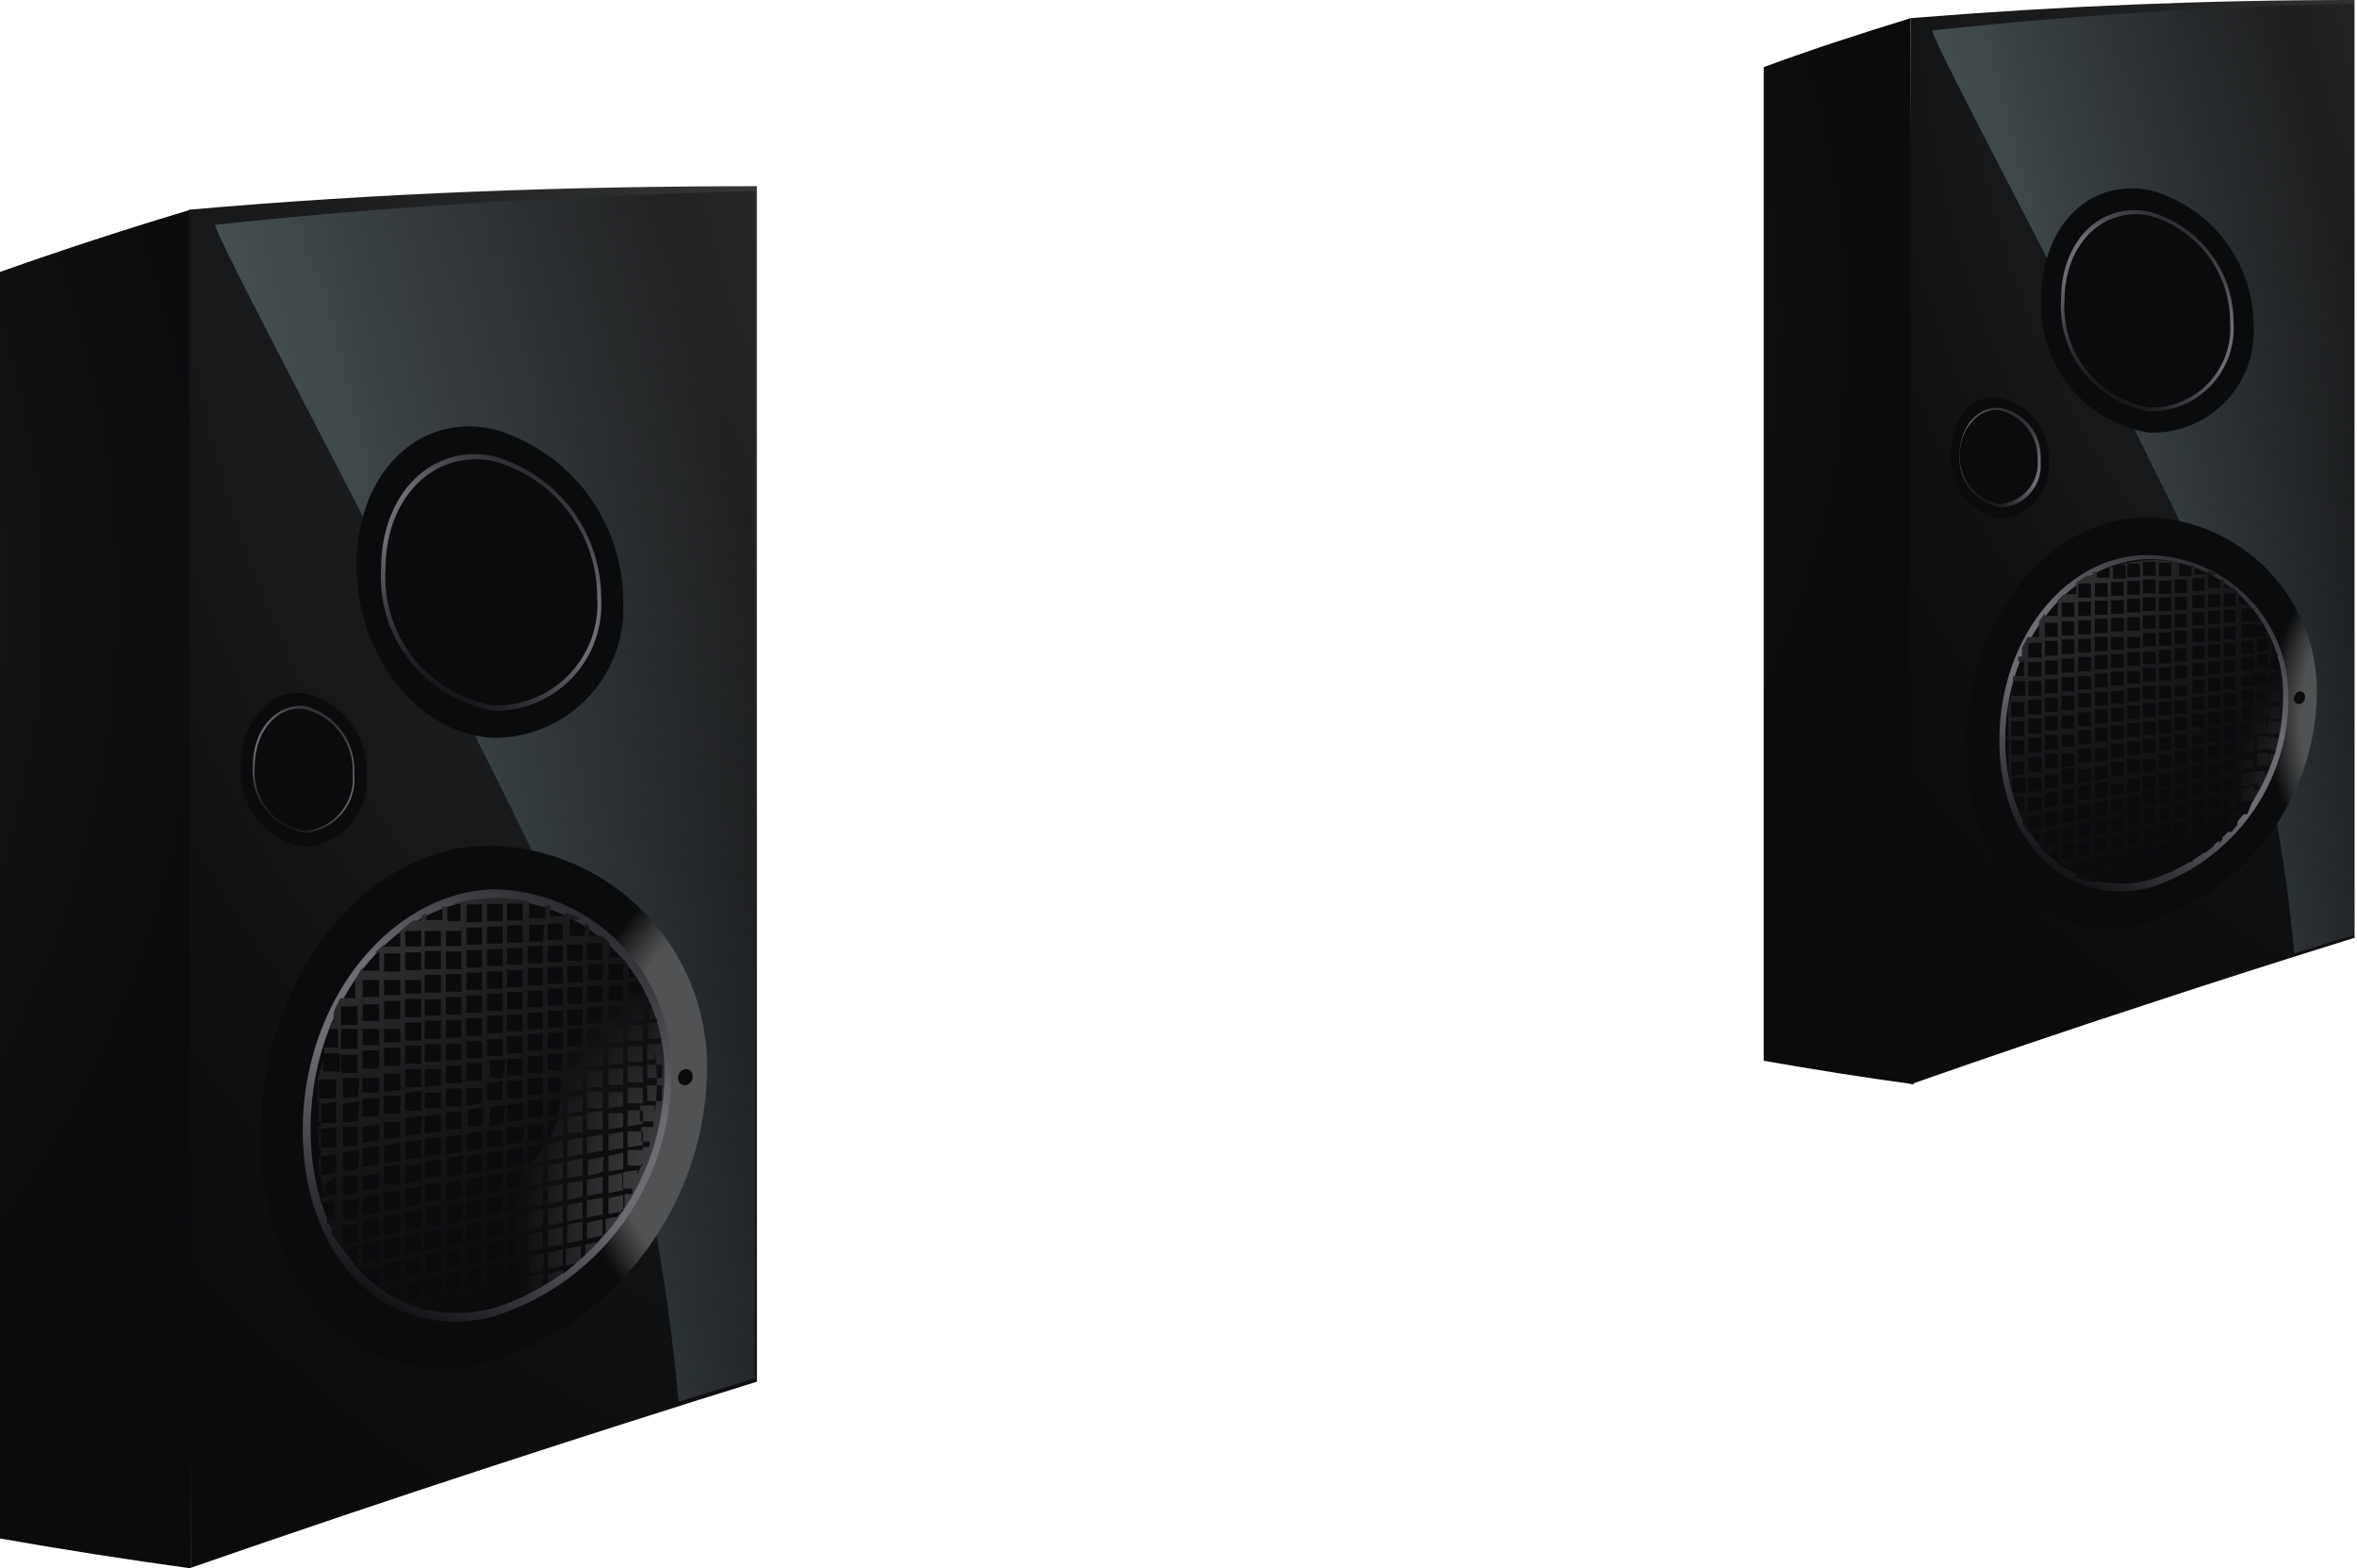 <svg xmlns="http://www.w3.org/2000/svg" xmlns:xlink="http://www.w3.org/1999/xlink" viewBox="0 0 48.11 32.01"><defs><style>.cls-1{isolation:isolate;}.cls-2{fill:url(#radial-gradient);}.cls-3{fill:url(#radial-gradient-2);}.cls-32,.cls-4{opacity:0.3;mix-blend-mode:screen;}.cls-4{fill:url(#linear-gradient);}.cls-5{fill:url(#radial-gradient-3);}.cls-6{fill:url(#linear-gradient-2);}.cls-7{fill:url(#radial-gradient-4);}.cls-8{fill:url(#radial-gradient-5);}.cls-9{fill:url(#radial-gradient-6);}.cls-10{fill:url(#radial-gradient-7);}.cls-11{fill:url(#radial-gradient-8);}.cls-12{fill:url(#radial-gradient-9);}.cls-13{fill:url(#radial-gradient-10);}.cls-14{fill:url(#radial-gradient-11);}.cls-15{fill:url(#linear-gradient-3);}.cls-16{fill:url(#radial-gradient-12);}.cls-17{fill:url(#radial-gradient-13);}.cls-18{fill:url(#radial-gradient-14);}.cls-19{fill:url(#radial-gradient-15);}.cls-20{fill:url(#radial-gradient-16);}.cls-21{fill:url(#radial-gradient-17);}.cls-22{fill:url(#radial-gradient-18);}.cls-23{fill:url(#linear-gradient-4);}.cls-24{fill:url(#radial-gradient-19);}.cls-25{fill:url(#radial-gradient-20);}.cls-26{fill:url(#radial-gradient-21);}.cls-27{fill:url(#radial-gradient-22);}.cls-28{fill:url(#radial-gradient-23);}.cls-29{fill:url(#radial-gradient-24);}.cls-30{fill:url(#radial-gradient-25);}.cls-31{fill:url(#radial-gradient-26);}.cls-32{fill:url(#linear-gradient-5);}.cls-33{fill:url(#radial-gradient-27);}.cls-34{fill:url(#linear-gradient-6);}.cls-35{fill:url(#radial-gradient-28);}.cls-36{fill:url(#radial-gradient-29);}.cls-37{fill:url(#radial-gradient-30);}.cls-38{fill:url(#radial-gradient-31);}.cls-39{fill:url(#radial-gradient-32);}.cls-40{fill:url(#radial-gradient-33);}.cls-41{fill:url(#radial-gradient-34);}.cls-42{fill:url(#radial-gradient-35);}.cls-43{fill:url(#linear-gradient-7);}.cls-44{fill:url(#radial-gradient-36);}.cls-45{fill:url(#radial-gradient-37);}.cls-46{fill:url(#radial-gradient-38);}.cls-47{fill:url(#radial-gradient-39);}.cls-48{fill:url(#radial-gradient-40);}.cls-49{fill:url(#radial-gradient-41);}.cls-50{fill:url(#radial-gradient-42);}.cls-51{fill:url(#linear-gradient-8);}.cls-52{fill:url(#radial-gradient-43);}.cls-53{fill:url(#radial-gradient-44);}.cls-54{fill:url(#radial-gradient-45);}.cls-55{fill:url(#radial-gradient-46);}.cls-56{fill:url(#radial-gradient-47);}.cls-57{fill:url(#radial-gradient-48);}</style><radialGradient id="radial-gradient" cx="1908.6" cy="10.28" r="7.24" gradientTransform="matrix(-2.7, 0, 0, 2.98, 5139.06, -18.47)" gradientUnits="userSpaceOnUse"><stop offset="0" stop-color="#515254"/><stop offset="0.26" stop-color="#333436"/><stop offset="0.53" stop-color="#1c1d1f"/><stop offset="0.78" stop-color="#0f1012"/><stop offset="1" stop-color="#0a0b0d"/></radialGradient><radialGradient id="radial-gradient-2" cx="1966.9" cy="7.05" r="11.43" gradientTransform="matrix(-2.5, 0, 0, 2.98, 4939.5, -18.47)" xlink:href="#radial-gradient"/><linearGradient id="linear-gradient" x1="1997.42" y1="14.76" x2="2007.2" y2="17.25" gradientTransform="matrix(-1, 0, 0, 1, 2013.74, 0)" gradientUnits="userSpaceOnUse"><stop offset="0"/><stop offset="1" stop-color="#c5e7eb"/></linearGradient><radialGradient id="radial-gradient-3" cx="1969.37" cy="13.77" r="1.81" gradientTransform="matrix(-2.5, 0, 0, 2.98, 4939.5, -18.47)" gradientUnits="userSpaceOnUse"><stop offset="0.41" stop-color="#515254"/><stop offset="0.81" stop-color="#515254"/><stop offset="0.9" stop-color="#323335"/><stop offset="1" stop-color="#0a0b0d"/></radialGradient><linearGradient id="linear-gradient-2" x1="2001.06" y1="17.54" x2="2006.17" y2="26.63" gradientTransform="matrix(-1, 0, 0, 1, 2013.74, 0)" gradientUnits="userSpaceOnUse"><stop offset="0" stop-color="#0d0f11"/><stop offset="0.41" stop-color="#6c6d70"/><stop offset="0.61" stop-color="#6c6d70"/><stop offset="0.75" stop-color="#4d4e51"/><stop offset="1" stop-color="#0d0f11"/></linearGradient><radialGradient id="radial-gradient-4" cx="1969.76" cy="14.59" r="1.85" gradientTransform="matrix(-2.5, 0, 0, 2.98, 4939.5, -18.47)" gradientUnits="userSpaceOnUse"><stop offset="0" stop-color="#515254"/><stop offset="0.17" stop-color="#515254"/><stop offset="0.56" stop-color="#323335"/><stop offset="1" stop-color="#0a0b0d"/></radialGradient><radialGradient id="radial-gradient-5" cx="1969.19" cy="13.39" r="0.93" xlink:href="#radial-gradient-4"/><radialGradient id="radial-gradient-6" cx="1969.28" cy="12.08" r="0.1" xlink:href="#radial-gradient-4"/><radialGradient id="radial-gradient-7" cx="1969.28" cy="15.28" r="0.11" xlink:href="#radial-gradient-4"/><radialGradient id="radial-gradient-8" cx="1971.01" cy="13.89" r="0.12" xlink:href="#radial-gradient-4"/><radialGradient id="radial-gradient-9" cx="1967.72" cy="13.51" r="0.1" xlink:href="#radial-gradient-4"/><radialGradient id="radial-gradient-10" cx="-36.88" cy="7.99" r="14.7" gradientTransform="translate(32.98 9.49) scale(0.73 0.81)" xlink:href="#radial-gradient"/><radialGradient id="radial-gradient-11" cx="1969.32" cy="10.17" r="1.08" xlink:href="#radial-gradient-3"/><linearGradient id="linear-gradient-3" x1="2002.2" y1="9.16" x2="2004.98" y2="14.11" xlink:href="#linear-gradient-2"/><radialGradient id="radial-gradient-12" cx="1969.56" cy="10.68" r="1.1" xlink:href="#radial-gradient-4"/><radialGradient id="radial-gradient-13" cx="1969.23" cy="9.97" r="0.55" xlink:href="#radial-gradient-4"/><radialGradient id="radial-gradient-14" cx="1969.28" cy="9.19" r="0.06" xlink:href="#radial-gradient-4"/><radialGradient id="radial-gradient-15" cx="1969.28" cy="11.11" r="0.06" xlink:href="#radial-gradient-4"/><radialGradient id="radial-gradient-16" cx="1970.3" cy="10.03" r="0.07" xlink:href="#radial-gradient-4"/><radialGradient id="radial-gradient-17" cx="1968.34" cy="10.26" r="0.06" xlink:href="#radial-gradient-4"/><radialGradient id="radial-gradient-18" cx="1970.84" cy="11.46" r="0.52" xlink:href="#radial-gradient-3"/><linearGradient id="linear-gradient-4" x1="2006.76" y1="14.33" x2="2008.16" y2="16.82" xlink:href="#linear-gradient-2"/><radialGradient id="radial-gradient-19" cx="1970.95" cy="11.71" r="0.53" xlink:href="#radial-gradient-4"/><radialGradient id="radial-gradient-20" cx="1970.8" cy="11.35" r="0.27" xlink:href="#radial-gradient-4"/><radialGradient id="radial-gradient-21" cx="1970.82" cy="10.97" r="0.03" xlink:href="#radial-gradient-4"/><radialGradient id="radial-gradient-22" cx="1970.82" cy="11.92" r="0.03" xlink:href="#radial-gradient-4"/><radialGradient id="radial-gradient-23" cx="1971.3" cy="11.41" r="0.03" xlink:href="#radial-gradient-4"/><radialGradient id="radial-gradient-24" cx="1970.38" cy="11.47" r="0.03" xlink:href="#radial-gradient-4"/><radialGradient id="radial-gradient-25" cx="1894.71" cy="8.4" r="5.68" xlink:href="#radial-gradient"/><radialGradient id="radial-gradient-26" cx="1953.92" cy="5.87" r="8.97" gradientTransform="matrix(-2.5, 0, 0, 2.98, 4939.5, -18.47)" xlink:href="#radial-gradient"/><linearGradient id="linear-gradient-5" x1="1964.98" y1="8.6" x2="1972.65" y2="10.55" xlink:href="#linear-gradient"/><radialGradient id="radial-gradient-27" cx="1955.85" cy="11.13" r="1.42" xlink:href="#radial-gradient-3"/><linearGradient id="linear-gradient-6" x1="1967.83" y1="10.78" x2="1971.84" y2="17.91" xlink:href="#linear-gradient-2"/><radialGradient id="radial-gradient-28" cx="1956.16" cy="11.78" r="1.45" xlink:href="#radial-gradient-4"/><radialGradient id="radial-gradient-29" cx="1955.71" cy="10.84" r="0.73" xlink:href="#radial-gradient-4"/><radialGradient id="radial-gradient-30" cx="1955.78" cy="9.81" r="0.08" xlink:href="#radial-gradient-4"/><radialGradient id="radial-gradient-31" cx="1955.78" cy="12.32" r="0.08" xlink:href="#radial-gradient-4"/><radialGradient id="radial-gradient-32" cx="1957.14" cy="11.23" r="0.09" xlink:href="#radial-gradient-4"/><radialGradient id="radial-gradient-33" cx="1954.55" cy="10.94" r="0.08" xlink:href="#radial-gradient-4"/><radialGradient id="radial-gradient-34" cx="10.71" cy="0.02" r="11.54" gradientTransform="translate(32.98 9.49) scale(0.73 0.81)" xlink:href="#radial-gradient"/><radialGradient id="radial-gradient-35" cx="1955.81" cy="8.32" r="0.84" xlink:href="#radial-gradient-3"/><linearGradient id="linear-gradient-7" x1="1968.72" y1="4.2" x2="1970.91" y2="8.08" xlink:href="#linear-gradient-2"/><radialGradient id="radial-gradient-36" cx="1956" cy="8.71" r="0.87" xlink:href="#radial-gradient-4"/><radialGradient id="radial-gradient-37" cx="1955.74" cy="8.15" r="0.44" xlink:href="#radial-gradient-4"/><radialGradient id="radial-gradient-38" cx="1955.79" cy="7.55" r="0.05" xlink:href="#radial-gradient-4"/><radialGradient id="radial-gradient-39" cx="1955.79" cy="9.05" r="0.05" xlink:href="#radial-gradient-4"/><radialGradient id="radial-gradient-40" cx="1956.58" cy="8.21" r="0.05" xlink:href="#radial-gradient-4"/><radialGradient id="radial-gradient-41" cx="1955.04" cy="8.38" r="0.05" xlink:href="#radial-gradient-4"/><radialGradient id="radial-gradient-42" cx="1957.01" cy="9.32" r="0.41" xlink:href="#radial-gradient-3"/><linearGradient id="linear-gradient-8" x1="1972.3" y1="8.26" x2="1973.4" y2="10.21" xlink:href="#linear-gradient-2"/><radialGradient id="radial-gradient-43" cx="1957.09" cy="9.52" r="0.41" xlink:href="#radial-gradient-4"/><radialGradient id="radial-gradient-44" cx="1956.97" cy="9.24" r="0.21" xlink:href="#radial-gradient-4"/><radialGradient id="radial-gradient-45" cx="1956.99" cy="8.94" r="0.02" xlink:href="#radial-gradient-4"/><radialGradient id="radial-gradient-46" cx="1956.99" cy="9.69" r="0.02" xlink:href="#radial-gradient-4"/><radialGradient id="radial-gradient-47" cx="1957.37" cy="9.29" r="0.03" xlink:href="#radial-gradient-4"/><radialGradient id="radial-gradient-48" cx="1956.64" cy="9.33" r="0.02" xlink:href="#radial-gradient-4"/></defs><title>speaakers</title><g class="cls-1"><g id="Layer_2" data-name="Layer 2"><g id="speakers"><g id="speaakers"><path class="cls-2" d="M3.89,4.28C2.59,4.67,1.3,5.09,0,5.55V31.4c1.3.23,2.59.43,3.89.61Z"/><path class="cls-3" d="M3.89,32Q7.06,30.9,10,29.94t5.45-1.74c0-6.88,0-24.4,0-24.4-3.86,0-7.73.14-11.59.48Z"/><path class="cls-4" d="M15.41,3.9s0,17.4,0,24.23l-1.56.48a38.5,38.5,0,0,0-1.68-8.35C10.92,17,4.39,4.91,4.39,4.59,8.06,4.19,11.74,4,15.41,3.9Z"/><path class="cls-5" d="M5.32,23.2c0,3.31,2.18,5.33,4.75,4.58a6.35,6.35,0,0,0,4.36-5.85,4.52,4.52,0,0,0-4.36-4.67C7.5,17.22,5.32,19.88,5.32,23.2Z"/><path class="cls-6" d="M6.18,23.07c0,2.68,1.78,4.35,3.89,3.8A5.18,5.18,0,0,0,13.7,22a3.68,3.68,0,0,0-3.63-3.85C8,18.21,6.18,20.4,6.18,23.07Z"/><path class="cls-7" d="M6.34,23.05c0,2.56,1.7,4.17,3.73,3.65a5,5,0,0,0,3.49-4.65,3.53,3.53,0,0,0-3.49-3.7C8,18.38,6.34,20.49,6.34,23.05Z"/><path class="cls-8" d="M8.67,22.72c0,.92.63,1.55,1.4,1.41a1.85,1.85,0,0,0,1.37-1.8,1.31,1.31,0,0,0-1.37-1.42A1.75,1.75,0,0,0,8.67,22.72Z"/><path class="cls-9" d="M9.92,17.7a.17.17,0,0,0,.15.18.19.19,0,0,0,.16-.19.17.17,0,0,0-.16-.18A.17.17,0,0,0,9.92,17.7Z"/><path class="cls-10" d="M9.92,27.29c0,.1.07.16.15.14a.23.23,0,0,0,.16-.22c0-.1-.07-.17-.16-.15A.26.26,0,0,0,9.92,27.29Z"/><path class="cls-11" d="M5.57,23.12a.16.16,0,0,0,.17.18.24.24,0,0,0,.17-.23.17.17,0,0,0-.17-.18A.22.22,0,0,0,5.57,23.12Z"/><path class="cls-12" d="M13.84,22a.14.14,0,0,0,.15.15.18.18,0,0,0,.15-.18.14.14,0,0,0-.15-.15A.18.18,0,0,0,13.84,22Z"/><path class="cls-13" d="M13.21,21.63V21.3l.28,0a.3.3,0,0,1,0-.1l-.26,0v-.32l.18,0,0-.09h-.15v-.32h0l-.12-.25v.16l-.31,0v-.33H13a.93.93,0,0,1,0-.1h-.17v-.24l-.14-.18-.25,0v-.29l-.15-.14-.26,0v-.21l-.09-.06v.27l-.31,0v-.34h.23l-.17-.09h-.06v0l-.09-.05v.08h-.31v-.22l-.1,0v.26H10.8v-.34h0a2.87,2.87,0,0,0-.78-.07,3,3,0,0,0-.78.12h.16v.35H9.13v-.3l-.1,0v.28H8.7v-.14l-.1.05v.1H8.43L8.17,19v.32l-.33,0v-.05l-.18.17h.08v.37l-.34,0v-.08L7.25,20h0v.37l-.3,0a2.59,2.59,0,0,0-.14.29v.22H6.75s0,.08,0,.12h.15v.38l-.29,0a.56.56,0,0,1,0,.12l.33,0v.37l-.35,0v-.31c0,.15-.07.31-.1.47v.36h0s0,.08,0,.12h.06V23l-.07,0v.12l.07,0v.39h0a.49.49,0,0,0,0,.12h0V24c0,.15.06.3.1.45v-.3L6.86,24v.38l-.32.06s0,.07,0,.11l.28-.05v.37l-.15,0a1.17,1.17,0,0,0,0,.11l.1,0v.21L7,25.5l.29-.06v.38h0L7.4,26v-.07l.34-.07v.37l-.06,0,.16.11v0l.33-.08v.3l.29.11.14,0v.08l.1,0v-.13L9,26.51v.26h.1v-.29l.32-.08v.35l-.1,0a3,3,0,0,0,.72-.09,4,4,0,0,0,.73-.27v-.34l.31-.07v.25l.1-.06V26l.31-.08V26l.09-.07v0h0l.18-.15-.21.05v-.34l.31-.07v.27a.76.76,0,0,0,.09-.09v-.2l.24-.05.17-.19v-.28l.24-.05c.05-.07.11-.15.15-.22v-.24l.16,0a1.17,1.17,0,0,0,0-.11l-.21,0v-.33l.31-.05V24c0-.09.08-.18.11-.27h0v-.32l.14,0,0-.11-.17,0V23l.25,0,0-.11-.28,0v-.33l.3,0v.17a4.74,4.74,0,0,0,.05-.65,4.51,4.51,0,0,0-.05-.65v.19Zm0,.52.3,0v.32l-.3,0Zm0-.42.3,0V22l-.3,0Zm-6.35.69-.35,0v-.39l.35,0Zm0,.5-.35,0v-.38l.35-.05Zm0,.5-.35,0v-.38L6.86,23Zm0,.5L6.51,24v-.39l.35-.05Zm.44-3-.34,0v-.38l.34,0Zm0,.49-.34,0V21l.34,0Zm0,.49-.34,0v-.37l.34,0Zm0,.49L7,22.41V22l.34,0Zm0,.5L7,22.91v-.38l.34-.05Zm0,.49L7,23.41V23L7.3,23Zm0,.5L7,23.9v-.38l.34-.05Zm0,.49L7,24.4V24L7.3,24Zm0,.49L7,24.9v-.38l.34-.06Zm0,.49L7,25.39V25L7.3,25Zm.44-5-.34,0V20l.34,0Zm0,.49-.34,0V20.5l.34,0Zm0,.49-.34,0V21l.34,0Zm0,.48-.34,0v-.37l.34,0Zm0,.49-.34,0V22l.34,0Zm0,.49-.34,0v-.37l.34,0Zm0,.49-.34.05V23l.34-.05Zm0,.48-.34.06v-.38l.34-.05Zm0,.49-.34.06V24l.34-.06Zm0,.49-.34.06v-.37l.34-.06Zm0,.49-.34.06v-.37l.34-.07Zm0,.48-.34.08v-.38l.34-.07Zm.43-5.88-.33,0v-.37l.33,0Zm0,.48-.33,0V20l.33,0Zm0,.49-.33,0v-.37l.33,0Zm0,.48-.33,0V21l.33,0Zm0,.48-.33,0v-.37l.33,0Zm0,.48-.33.05v-.37l.33,0Zm0,.49-.33,0v-.37l.33,0Zm0,.48-.33.05V22.9l.33,0Zm0,.48-.33.06v-.37l.33-.06Zm0,.49-.33,0v-.37l.33-.05Zm0,.48-.33.06v-.37l.33-.06Zm0,.48-.33.07v-.38l.33-.06Zm0,.48-.33.07v-.37l.33-.07Zm0,.48-.33.08v-.37l.33-.07Zm.43-6.78-.33,0V19l.33,0Zm0,.48-.33,0v-.36l.33,0Zm0,.48-.33,0V20l.33,0Zm0,.48-.33,0v-.37l.33,0Zm0,.48-.33,0v-.37l.33,0Zm0,.47-.33,0v-.37l.33,0Zm0,.48-.33,0v-.37l.33,0Zm0,.48-.33,0v-.36l.33-.05Zm0,.47-.33.05v-.36l.33-.05Zm0,.48-.33.06v-.37l.33-.05Zm0,.48-.33.06V23.8l.33-.05Zm0,.47-.33.07v-.37l.33-.06Zm0,.48-.33.07v-.37l.33-.06Zm0,.48-.33.07v-.37l.33-.06Zm0,.48-.33.07v-.36l.33-.08Zm0,.48-.33.07v-.36l.33-.08ZM9,19.31l-.33,0V19L9,19Zm0,.47-.33,0v-.37l.33,0Zm0,.48-.33,0v-.36l.33,0Zm0,.47-.33,0V20.4l.33,0Zm0,.47-.33,0v-.37l.33,0Zm0,.47-.33,0v-.36l.33,0Zm0,.47-.33.05v-.37l.33,0Zm0,.48-.33,0V22.3l.33,0Zm0,.47-.33.05v-.36L9,22.73Zm0,.47-.33.06v-.37L9,23.2ZM9,24l-.33.06v-.36L9,23.67Zm0,.47-.33.07v-.36L9,24.15ZM9,25,8.7,25v-.36L9,24.62Zm0,.47-.33.07v-.36L9,25.09Zm0,.47L8.7,26v-.37L9,25.56Zm0,.48-.33.07v-.36L9,26Zm.42-7.11-.32,0V19l.32,0Zm0,.47-.32,0v-.36l.32,0Zm0,.46-.32,0v-.36l.32,0Zm0,.47-.32,0v-.36l.32,0Zm0,.47-.32,0v-.36l.32,0Zm0,.46-.32,0V21.3l.32,0Zm0,.47-.32,0v-.36l.32,0Zm0,.47-.32,0v-.36l.32,0Zm0,.47-.32,0v-.35l.32,0Zm0,.46-.32.06v-.36l.32-.05Zm0,.47L9.13,24v-.36l.32-.06Zm0,.47-.32.06v-.36l.32-.06Zm0,.46L9.13,25V24.6l.32-.06Zm0,.47-.32.07v-.36L9.45,25Zm0,.47-.32.07v-.36l.32-.07Zm0,.47-.32.07V26l.32-.07Zm.42-7.5-.32,0v-.36h.32Zm0,.46-.32,0v-.35l.32,0Zm0,.47-.32,0v-.36l.32,0Zm0,.46-.32,0v-.36l.32,0Zm0,.46-.32,0v-.35l.32,0Zm0,.47-.32,0v-.36l.32,0Zm0,.46-.32,0v-.35l.32,0Zm0,.46-.32,0v-.36l.32,0Zm0,.46-.32.05v-.36l.32,0Zm0,.46L9.55,23v-.35l.32-.05Zm0,.47-.32.05v-.36l.32-.05Zm0,.46-.32.05v-.35l.32-.05Zm0,.46-.32.06v-.35L9.87,24Zm0,.46-.32.06v-.35l.32-.06Zm0,.46-.32.07V25l.32-.07Zm0,.47-.32.07v-.36l.32-.07Zm0,.46-.32.07v-.35l.32-.07Zm0,.46-.32.08v-.35l.32-.08Zm.42-7.88-.32,0v-.35h.32Zm0,.46-.32,0v-.35l.32,0Zm0,.46-.32,0v-.35l.32,0Zm0,.46-.32,0v-.35l.32,0Zm0,.45-.32,0v-.35l.32,0Zm0,.46-.32,0v-.36l.32,0Zm0,.46-.32,0v-.34l.32,0Zm0,.46L10,22v-.36l.32,0Zm0,.45-.32,0v-.35l.32-.05Zm0,.46L10,23V22.6l.32-.05Zm0,.46-.32.05v-.35l.32,0Zm0,.46-.32.05v-.35l.32-.05Zm0,.45-.32.06V24l.32-.05Zm0,.46-.32.06v-.35l.32-.06Zm0,.46-.32.06V24.9l.32-.06Zm0,.45-.32.08v-.36l.32-.06Zm0,.46-.32.08v-.35l.32-.08Zm0,.46-.32.08v-.35l.32-.08Zm.41-7.79h-.32v-.35h.32Zm0,.45-.32,0v-.35l.32,0Zm0,.45-.32,0v-.34l.32,0Zm0,.46-.32,0V19.8l.32,0Zm0,.45-.32,0v-.35l.32,0Zm0,.45-.32,0v-.34l.32,0Zm0,.45-.32,0v-.35l.32,0Zm0,.45-.32,0v-.34l.32,0Zm0,.46-.32,0v-.35l.32,0Zm0,.45-.32.05v-.35l.32-.05Zm0,.45-.32.05V23L10.7,23Zm0,.45-.32.06v-.35l.32-.05Zm0,.46-.32.05v-.34l.32-.06Zm0,.45-.32.06v-.35l.32-.06Zm0,.45-.32.07v-.35l.32-.06Zm0,.45-.32.07v-.34l.32-.07Zm0,.46-.32.07v-.35l.32-.07Zm0,.45-.32.08v-.35l.32-.08Zm.41-7.26H10.8v-.34h.31Zm0,.44-.31,0v-.35l.31,0Zm0,.45-.31,0v-.35l.31,0Zm0,.45-.31,0v-.34l.31,0Zm0,.45-.31,0v-.34l.31,0Zm0,.44-.31,0v-.34l.31,0Zm0,.45-.31,0v-.34l.31,0Zm0,.45-.31,0V22l.31,0Zm0,.45-.31,0v-.35l.31,0Zm0,.45-.31.05v-.35l.31,0Zm0,.44-.31.06v-.34l.31-.06Zm0,.45-.31.06v-.34l.31-.06Zm0,.45-.31.06v-.34l.31-.06Zm0,.45-.31.06v-.34l.31-.07Zm0,.44-.31.07v-.34l.31-.07Zm0,.45L10.8,26v-.35l.31-.07Zm.41-6.74-.31,0v-.34h.31Zm0,.45-.31,0V19.3l.31,0Zm0,.44-.31,0v-.34l.31,0Zm0,.44-.31,0v-.34l.31,0Zm0,.45-.31,0v-.34l.31,0Zm0,.44-.31,0v-.33l.31,0Zm0,.44-.31,0v-.34l.31,0Zm0,.45-.31,0V22l.31,0Zm0,.44-.31.05v-.35l.31,0Zm0,.44-.31.05v-.34l.31-.05Zm0,.45-.31.05v-.34l.31-.05Zm0,.44-.31.05v-.33l.31-.06Zm0,.44-.31.06v-.34l.31-.06Zm0,.44-.31.07v-.34l.31-.07Zm0,.45-.31.06V25.1l.31-.06Zm0,.44-.31.07v-.34l.31-.07Zm.4-6.23-.31,0v-.33l.31,0Zm0,.44-.31,0v-.33l.31,0Zm0,.44-.31,0v-.34l.31,0Zm0,.44-.31,0V20.6l.31,0Zm0,.43-.31,0V21l.31,0Zm0,.44-.31,0v-.34l.31,0Zm0,.44-.31,0v-.33l.31,0Zm0,.44-.31.05v-.34l.31,0Zm0,.44-.31,0v-.34l.31,0Zm0,.44-.31.05v-.34l.31-.05Zm0,.43-.31.06V23.7l.31-.06Zm0,.44-.31.06v-.34l.31-.05Zm0,.44-.31.06v-.33l.31-.06Zm0,.44-.31.07V25l.31-.07Zm.41-5.72-.32,0v-.34l.32,0Zm0,.43L12,20v-.33l.32,0Zm0,.43-.32,0v-.33l.32,0Zm0,.44-.32,0v-.33l.32,0Zm0,.43-.32,0V21l.32,0Zm0,.43-.32,0v-.33l.32,0Zm0,.44-.32,0v-.34l.32,0Zm0,.43-.32,0v-.34l.32,0Zm0,.43-.32,0v-.33l.32-.05Zm0,.44-.32.05v-.33l.32-.05Zm0,.43L12,24v-.33l.32-.06Zm0,.43-.32.06v-.33l.32-.06Zm0,.44-.32.06V24.5l.32-.06Zm0,.43-.32.07v-.33l.32-.07ZM12.72,20l-.3,0v-.33l.3,0Zm0,.43-.3,0V20.1l.3,0Zm0,.43-.3,0v-.33l.3,0Zm0,.42-.3,0V21l.3,0Zm0,.43-.3,0v-.33l.3,0Zm0,.43-.3,0v-.33l.3,0Zm0,.43-.3.05v-.33l.3,0Zm0,.43-.3.05v-.33l.3,0Zm0,.43-.3.05v-.33l.3-.05Zm0,.43-.3.05v-.32l.3-.06Zm0,.43-.3.06V24l.3-.06Zm0,.43-.3.06v-.33l.3-.06Zm.4-3.9-.31,0v-.33l.31,0Zm0,.42-.31,0v-.32l.31,0Zm0,.43-.31,0v-.32l.31,0Zm0,.42-.31,0v-.33l.31,0Zm0,.43-.31,0V22.2l.31,0Zm0,.42-.31.05v-.33l.31,0Zm0,.43-.31.05v-.33l.31,0Zm0,.42-.31,0v-.32l.31,0Z"/><path class="cls-14" d="M7.28,11.53c0,1.88,1.27,3.46,2.79,3.53a2.64,2.64,0,0,0,2.65-2.8,3.65,3.65,0,0,0-2.65-3.5C8.55,8.42,7.28,9.65,7.28,11.53Z"/><path class="cls-15" d="M7.78,11.6a2.77,2.77,0,0,0,2.29,2.91,2.17,2.17,0,0,0,2.2-2.31,3,3,0,0,0-2.2-2.89C8.82,9.05,7.78,10.07,7.78,11.6Z"/><path class="cls-16" d="M7.87,11.61a2.66,2.66,0,0,0,2.2,2.79,2.07,2.07,0,0,0,2.12-2.21,2.88,2.88,0,0,0-2.12-2.78C8.87,9.17,7.87,10.14,7.87,11.61Z"/><path class="cls-17" d="M9.24,11.8a1,1,0,0,0,.83,1.07A.78.78,0,0,0,10.9,12,1.07,1.07,0,0,0,10.07,11C9.61,10.88,9.24,11.25,9.24,11.8Z"/><path class="cls-18" d="M10,9a.13.13,0,0,0,.09.13.08.08,0,0,0,.1-.09.14.14,0,0,0-.1-.13C10,8.9,10,8.94,10,9Z"/><path class="cls-19" d="M10,14.73a.1.1,0,0,0,.09.11c.06,0,.1,0,.1-.1a.12.12,0,0,0-.1-.12A.1.1,0,0,0,10,14.73Z"/><path class="cls-20" d="M7.42,11.52c0,.07,0,.13.1.13s.1,0,.1-.1a.13.13,0,0,0-.1-.13A.09.09,0,0,0,7.42,11.52Z"/><path class="cls-21" d="M12.36,12.19a.1.1,0,0,0,.09.11c.05,0,.09,0,.09-.09a.12.12,0,0,0-.09-.11S12.36,12.13,12.36,12.19Z"/><path class="cls-22" d="M4.92,15.62a1.55,1.55,0,0,0,1.31,1.67,1.36,1.36,0,0,0,1.25-1.48,1.62,1.62,0,0,0-1.25-1.66C5.52,14.05,4.92,14.71,4.92,15.62Z"/><path class="cls-23" d="M5.16,15.64A1.27,1.27,0,0,0,6.23,17a1.11,1.11,0,0,0,1-1.22,1.34,1.34,0,0,0-1-1.37C5.64,14.35,5.16,14.89,5.16,15.64Z"/><path class="cls-24" d="M5.2,15.64a1.23,1.23,0,0,0,1,1.32,1.07,1.07,0,0,0,1-1.17,1.29,1.29,0,0,0-1-1.32C5.67,14.4,5.2,14.92,5.2,15.64Z"/><path class="cls-25" d="M5.84,15.69a.49.49,0,0,0,.39.51.41.41,0,0,0,.39-.45.49.49,0,0,0-.39-.51C6,15.22,5.84,15.42,5.84,15.69Z"/><path class="cls-26" d="M6.19,14.27s0,.06,0,.06,0,0,0-.05a.06.06,0,0,0,0-.06A0,0,0,0,0,6.19,14.27Z"/><path class="cls-27" d="M6.19,17.13a0,0,0,0,0,0,.05,0,0,0,0,0,0-.05.06.06,0,0,0,0-.06S6.19,17.1,6.19,17.13Z"/><path class="cls-28" d="M5,15.61a.06.06,0,0,0,0,.06,0,0,0,0,0,0-.05s0-.06,0-.06A0,0,0,0,0,5,15.61Z"/><path class="cls-29" d="M7.31,15.79a0,0,0,1,0,.08,0,0,0,0,0,0-.08,0A0,0,0,0,0,7.31,15.79Z"/><path class="cls-30" d="M39,.37C38,.68,37,1,36,1.37V21.65q1.53.27,3.06.48Z"/><path class="cls-31" d="M39,22.13q2.48-.87,4.78-1.62c1.48-.49,2.9-.94,4.28-1.37,0-5.4,0-19.14,0-19.14Q43.57,0,39,.37Z"/><path class="cls-32" d="M48.05.08s0,13.65,0,19l-1.22.38a30.56,30.56,0,0,0-1.32-6.54c-.95-2.56-6.07-12-6.07-12.3Q43.73.16,48.05.08Z"/><path class="cls-33" d="M40.13,15.22c0,2.6,1.72,4.18,3.74,3.6a5,5,0,0,0,3.42-4.6,3.55,3.55,0,0,0-3.42-3.66C41.85,10.53,40.13,12.61,40.13,15.22Z"/><path class="cls-34" d="M40.81,15.12c0,2.1,1.4,3.41,3.06,3a4.06,4.06,0,0,0,2.84-3.79,2.89,2.89,0,0,0-2.84-3C42.21,11.3,40.81,13,40.81,15.12Z"/><path class="cls-35" d="M40.93,15.1c0,2,1.34,3.27,2.94,2.86a3.89,3.89,0,0,0,2.73-3.65,2.77,2.77,0,0,0-2.73-2.9C42.27,11.44,40.93,13.09,40.93,15.1Z"/><path class="cls-36" d="M42.76,14.84c0,.72.5,1.22,1.11,1.11a1.45,1.45,0,0,0,1.07-1.41,1,1,0,0,0-1.07-1.11A1.37,1.37,0,0,0,42.76,14.84Z"/><path class="cls-37" d="M43.74,10.9a.13.13,0,1,0,.25,0c0-.08-.06-.15-.12-.14A.13.13,0,0,0,43.74,10.9Z"/><path class="cls-38" d="M43.74,18.43a.1.1,0,0,0,.13.11.2.2,0,0,0,.12-.18c0-.08-.06-.13-.12-.11A.2.2,0,0,0,43.74,18.43Z"/><path class="cls-39" d="M40.33,15.15c0,.09.06.16.13.15a.19.19,0,0,0,.14-.18.13.13,0,0,0-.14-.14A.17.17,0,0,0,40.33,15.15Z"/><path class="cls-40" d="M46.82,14.26a.11.11,0,0,0,.12.11.14.14,0,0,0,.11-.14.11.11,0,0,0-.11-.12A.16.16,0,0,0,46.82,14.26Z"/><path class="cls-41" d="M46.32,14v-.25l.23,0a.31.31,0,0,1,0-.08l-.21,0V13.4l.15,0,0-.07h-.12v-.25h0a1.74,1.74,0,0,0-.1-.19V13L46,13v-.25h.17a.56.56,0,0,0,0-.08H46v-.19l-.11-.14H45.7v-.22L45.59,12h-.2v-.17l-.07,0V12l-.25,0v-.27h.18l-.13-.07h0v0l-.07,0v.06h-.25v-.17l-.07,0v.21h-.25v-.27h0a2.35,2.35,0,0,0-.6-.06,2.59,2.59,0,0,0-.62.1h.13v.28h-.26v-.24l-.07,0v.22h-.26v-.12l-.08,0v.08h-.13l-.21.14v.24l-.26,0v0a1.85,1.85,0,0,1-.14.14H42v.3h-.26v-.06l-.12.17h0V13l-.23,0-.12.22v.18h-.08a.3.3,0,0,1,0,.1h.12v.3l-.22,0,0,.1.25,0v.3l-.27,0V14c0,.12,0,.25-.08.37v.28h0a.28.28,0,0,0,0,.09h0v.3h-.05v0s0,0,0,.05H41v.31h0s0,.06,0,.1h0v.27c0,.12,0,.23.08.35v-.24l.27,0v.3l-.25,0,0,.09.22,0v.29l-.11,0,0,.08h.07v.16l.12.2.23,0v.29h0l.11.12v0l.26-.06v.29h0l.12.09v0l.26-.06v.23a1.09,1.09,0,0,0,.23.09l.11,0V18l.08,0v-.1l.26-.07V18h.07V17.8l.26-.06V18H43.3a2.34,2.34,0,0,0,.57-.07,3.73,3.73,0,0,0,.56-.2v-.27l.25-.06v.19l.07,0v-.17l.25-.05v.05l.07-.06h0l.14-.11-.17,0V17l.25,0v.21l.07-.07v-.16l.19,0,.12-.15v-.21l.2,0L46,16.3v-.18l.12,0,0-.09L46,16v-.26l.23,0v.11a1,1,0,0,0,.09-.21h0v-.25l.12,0s0,0,0-.08l-.14,0v-.25l.21,0s0-.06,0-.08l-.22,0v-.25l.24,0v.14a3,3,0,0,0,0-.52,2.74,2.74,0,0,0,0-.5V14Zm0,.42.24,0v.25l-.24,0Zm0-.34.24,0v.25l-.24,0Zm-5,.55-.27,0v-.3l.27,0Zm0,.39-.27,0v-.3l.27,0Zm0,.39-.27,0v-.3l.27,0Zm0,.39-.27.05v-.3l.27,0Zm.35-2.38-.27,0v-.3l.27,0Zm0,.39-.27,0v-.3l.27,0Zm0,.39-.27,0v-.3l.27,0Zm0,.38-.27,0v-.3l.27,0Zm0,.39-.27,0v-.3l.27,0Zm0,.39-.27,0v-.3l.27,0Zm0,.39-.27,0v-.3l.27,0Zm0,.38-.27.05v-.3l.27,0Zm0,.39-.27.05v-.3l.27,0Zm0,.39-.27.05v-.3l.27-.05ZM42,13l-.26,0v-.29l.26,0Zm0,.38-.26,0v-.3l.26,0Zm0,.39-.26,0v-.29l.26,0Zm0,.38-.26,0v-.29l.26,0Zm0,.38-.26,0v-.29l.26,0Zm0,.38-.26,0v-.29l.26,0Zm0,.39-.26,0V15L42,15Zm0,.38-.26,0v-.29l.26,0Zm0,.38-.26.05v-.3l.26,0Zm0,.38-.26.05v-.29l.26-.05Zm0,.39-.26.05v-.3l.26-.05Zm0,.38-.26.06V17l.26-.05Zm.34-4.62-.26,0v-.29l.26,0Zm0,.38-.26,0v-.29l.26,0Zm0,.38-.26,0v-.3l.26,0Zm0,.38-.26,0v-.29l.26,0Zm0,.38-.26,0v-.29l.26,0Zm0,.38-.26,0v-.29l.26,0Zm0,.38-.26,0V14.6l.26,0Zm0,.37-.26,0V15l.26,0Zm0,.38-.26.05v-.29l.26,0Zm0,.38-.26,0v-.29l.26-.05Zm0,.38-.26.05v-.29l.26-.05Zm0,.38-.26.05v-.29l.26-.05Zm0,.38-.26.05v-.29l.26-.05Zm0,.38-.26,0v-.29l.26-.05Zm.34-5.32h-.26v-.29h.26Zm0,.37-.26,0v-.29h.26Zm0,.38-.26,0v-.29l.26,0Zm0,.37-.26,0v-.28l.26,0Zm0,.38-.26,0v-.29l.26,0Zm0,.37-.26,0V13.8l.26,0Zm0,.37-.26,0v-.29l.26,0Zm0,.38-.26,0v-.28l.26,0Zm0,.37-.26,0v-.29l.26,0Zm0,.38-.26,0v-.29l.26,0Zm0,.37-.26.05v-.29l.26,0Zm0,.38-.26,0v-.28l.26-.05Zm0,.37-.26.05v-.29l.26-.05Zm0,.38-.26.05v-.29l.26-.05Zm0,.37-.26.06V17.2l.26-.06Zm0,.38-.26.06v-.29l.26-.06Zm.34-5.64h-.26V11.9l.26,0Zm0,.37-.26,0v-.29h.26Zm0,.37-.26,0v-.29h.26Zm0,.37-.26,0V13l.26,0Zm0,.37-.26,0v-.29l.26,0Zm0,.37-.26,0v-.28l.26,0Zm0,.37-.26,0v-.28l.26,0Zm0,.37-.26,0v-.29l.26,0Zm0,.37-.26,0v-.28l.26,0Zm0,.37-.26.05v-.29l.26,0Zm0,.37-.26.05v-.29l.26,0Zm0,.37-.26.05V16l.26-.05Zm0,.37-.26.05v-.28l.26-.05Zm0,.37-.26.06v-.29l.26-.05Zm0,.38-.26.05v-.28l.26-.06Zm0,.37-.26.06V17.5l.26-.06Zm.33-5.58h-.26v-.28h.26Zm0,.37h-.26v-.28h.26Zm0,.36-.26,0v-.28l.26,0Zm0,.37-.26,0V13l.26,0Zm0,.37-.26,0v-.28l.26,0Zm0,.36-.26,0v-.28l.26,0Zm0,.37-.26,0V14.1l.26,0Zm0,.37-.26,0v-.28l.26,0Zm0,.36-.26,0v-.28l.26,0Zm0,.37-.26,0v-.28l.26,0Zm0,.37-.26,0v-.28l.26,0Zm0,.36-.26.05V16l.26,0Zm0,.37-.26.05v-.28l.26-.05Zm0,.36-.26.06v-.28l.26-.05Zm0,.37-.26.06v-.28l.26-.06Zm0,.37-.26.06v-.28l.26-.06Zm.33-5.88h-.26V11.5h.26Zm0,.36-.26,0v-.28l.26,0Zm0,.36-.26,0v-.28h.26Zm0,.37-.26,0V12.6l.26,0Zm0,.36-.26,0V13l.26,0Zm0,.36-.26,0v-.28l.26,0Zm0,.36-.26,0V13.7l.26,0Zm0,.37-.26,0v-.28l.26,0Zm0,.36-.26,0v-.28l.26,0Zm0,.36-.26,0v-.28l.26,0Zm0,.37-.26,0v-.28l.26,0Zm0,.36-.26,0v-.28l.26,0Zm0,.36-.26.05v-.28l.26,0Zm0,.36-.26.05v-.28l.26,0Zm0,.37-.26,0v-.28l.26-.05Zm0,.36-.26.05V17l.26-.06Zm0,.36-.26.06v-.28l.26-.05Zm0,.36-.26.07v-.28l.26-.06ZM44,11.75l-.26,0v-.28H44Zm0,.36-.26,0v-.28H44Zm0,.36-.26,0v-.28H44Zm0,.36-.26,0v-.27l.26,0Zm0,.36-.26,0v-.27l.26,0Zm0,.36-.26,0V13.3l.26,0Zm0,.36-.26,0v-.28l.26,0Zm0,.36-.26,0V14L44,14Zm0,.36-.26,0v-.28l.26,0ZM44,15l-.26,0v-.27l.26,0Zm0,.36-.26,0v-.27l.26,0Zm0,.36-.26.05v-.28l.26,0Zm0,.36-.26.05v-.28l.26,0Zm0,.36-.26,0v-.28l.26-.05Zm0,.36-.26,0v-.28L44,16.5Zm0,.36-.26.05v-.27l.26-.06Zm0,.36-.26.05v-.27l.26-.06Zm0,.36-.26.06v-.28l.26-.06Zm.32-6.12h-.25v-.27h.25Zm0,.36h-.25v-.27l.25,0Zm0,.35-.25,0v-.28h.25Zm0,.36-.25,0v-.28h.25Zm0,.35-.25,0v-.27l.25,0Zm0,.36-.25,0v-.27l.25,0Zm0,.35-.25,0v-.27l.25,0Zm0,.36-.25,0V14l.25,0Zm0,.35-.25,0v-.28l.25,0Zm0,.36-.25,0V14.7l.25,0Zm0,.35-.25,0v-.27l.25,0Zm0,.36-.25,0v-.27l.25,0Zm0,.35-.25.05v-.27l.25,0Zm0,.36-.25,0v-.27l.25-.05Zm0,.35-.25.05v-.27l.25,0Zm0,.36-.25.05v-.27l.25-.05Zm0,.35-.25.06v-.27l.25-.06Zm0,.36-.25.06v-.28l.25,0Zm.32-5.7h-.25v-.27h.25Zm0,.35-.25,0v-.27l.25,0Zm0,.35-.25,0v-.27l.25,0Zm0,.35-.25,0v-.28l.25,0Zm0,.35-.25,0v-.27l.25,0Zm0,.35-.25,0v-.27l.25,0Zm0,.36-.25,0V14l.25,0Zm0,.35-.25,0V14.3l.25,0Zm0,.35-.25,0v-.27l.25,0Zm0,.35-.25,0V15l.25,0Zm0,.35-.25,0v-.27l.25,0Zm0,.35-.25.05v-.27l.25,0Zm0,.35-.25.05v-.27l.25-.05Zm0,.35-.25.06v-.27l.25-.05Zm0,.36-.25.05v-.27l.25-.05Zm0,.35-.25,0v-.27l.25-.05ZM45,12.06h-.25v-.26H45Zm0,.35h-.25v-.26l.25,0Zm0,.35-.25,0v-.27l.25,0Zm0,.34-.25,0v-.27l.25,0Zm0,.35-.25,0v-.27l.25,0Zm0,.35-.25,0v-.27l.25,0Zm0,.35-.25,0v-.27l.25,0Zm0,.34-.25,0v-.27l.25,0Zm0,.35-.25,0v-.27l.25,0Zm0,.35-.25,0V15l.25,0Zm0,.35-.25,0v-.27l.25,0Zm0,.34-.25,0v-.27l.25,0Zm0,.35-.25.05V16L45,16Zm0,.35-.25.05v-.27l.25-.05Zm0,.35-.25.05v-.27l.25-.05Zm0,.34-.25.06v-.27L45,17Zm.32-4.88h-.25v-.26h.25Zm0,.34-.25,0v-.26l.25,0Zm0,.35-.25,0v-.27l.25,0Zm0,.34-.25,0v-.27l.25,0Zm0,.34-.25,0v-.26l.25,0Zm0,.35-.25,0v-.27l.25,0Zm0,.34-.25,0v-.26l.25,0Zm0,.35-.25,0v-.26l.25,0Zm0,.34-.25,0v-.27l.25,0Zm0,.34-.25,0v-.26l.25,0Zm0,.35-.25,0v-.26l.25,0Zm0,.34-.25,0V16l.25,0Zm0,.34-.25,0V16.3l.25-.05Zm0,.35-.25.05v-.26l.25,0Zm.31-4.49h-.24v-.26h.24Zm0,.34-.24,0v-.26l.24,0Zm0,.34-.24,0v-.26l.24,0Zm0,.34-.24,0v-.26l.24,0Zm0,.34-.24,0v-.26l.24,0Zm0,.34-.24,0v-.26l.24,0Zm0,.34-.24,0v-.26l.24,0Zm0,.34-.24,0v-.26l.24,0Zm0,.34-.24,0v-.26l.24,0Zm0,.34-.24,0v-.26l.24,0Zm0,.34-.24,0v-.26l.24,0Zm0,.34-.24.05v-.27l.24,0Zm0,.34-.24.05v-.26l.24,0Zm0,.34-.24.05v-.26l.24,0ZM46,12.68l-.25,0v-.26H46ZM46,13l-.25,0v-.26l.25,0Zm0,.34-.25,0v-.26l.25,0Zm0,.33-.25,0v-.26l.25,0ZM46,14l-.25,0V13.8l.25,0Zm0,.34-.25,0v-.26l.25,0Zm0,.33-.25,0v-.26l.25,0ZM46,15l-.25,0v-.26l.25,0Zm0,.34-.25,0v-.26l.25,0Zm0,.33-.25,0V15.5l.25,0Zm0,.34-.25.05v-.26l.25-.05Zm0,.34-.25,0v-.25l.25-.05Zm.3-3.06-.23,0v-.26l.23,0Zm0,.33-.23,0v-.26l.23,0Zm0,.33L46,14v-.26l.23,0Zm0,.34-.23,0V14.1l.23,0Zm0,.33-.23,0v-.25l.23,0Zm0,.33L46,15v-.26l.23,0Zm0,.34-.23,0v-.26l.23,0Zm0,.33-.23,0v-.25l.23,0Z"/><path class="cls-42" d="M41.67,6.06a2.62,2.62,0,0,0,2.2,2.77A2.07,2.07,0,0,0,46,6.63a2.87,2.87,0,0,0-2.08-2.74C42.67,3.62,41.68,4.59,41.67,6.06Z"/><path class="cls-43" d="M42.07,6.11a2.17,2.17,0,0,0,1.8,2.29,1.7,1.7,0,0,0,1.72-1.81,2.34,2.34,0,0,0-1.72-2.27C42.88,4.12,42.07,4.91,42.07,6.11Z"/><path class="cls-44" d="M42.14,6.12a2.09,2.09,0,0,0,1.73,2.2,1.62,1.62,0,0,0,1.65-1.74A2.25,2.25,0,0,0,43.87,4.4C42.92,4.21,42.14,5,42.14,6.12Z"/><path class="cls-45" d="M43.21,6.27a.82.82,0,0,0,.66.84.61.61,0,0,0,.64-.66.84.84,0,0,0-.64-.84A.6.6,0,0,0,43.21,6.27Z"/><path class="cls-46" d="M43.79,4.08a.11.11,0,0,0,.08.1s.07,0,.07-.07a.1.1,0,0,0-.07-.1A.07.07,0,0,0,43.79,4.08Z"/><path class="cls-47" d="M43.79,8.57a.09.09,0,0,0,.08.09.07.07,0,0,0,.07-.08.08.08,0,0,0-.07-.09A.08.08,0,0,0,43.79,8.57Z"/><path class="cls-48" d="M41.79,6.06a.1.1,0,0,0,.08.1s.07,0,.07-.08,0-.1-.07-.1S41.79,6,41.79,6.06Z"/><path class="cls-49" d="M45.66,6.58a.1.1,0,0,0,.07.09s.07,0,.07-.07a.08.08,0,0,0-.07-.09S45.66,6.54,45.66,6.58Z"/><path class="cls-50" d="M39.82,9.27a1.22,1.22,0,0,0,1,1.31,1.06,1.06,0,0,0,1-1.16,1.27,1.27,0,0,0-1-1.3C40.29,8,39.82,8.55,39.82,9.27Z"/><path class="cls-51" d="M40,9.28a1,1,0,0,0,.84,1.08.86.86,0,0,0,.81-.95,1,1,0,0,0-.81-1.08C40.39,8.27,40,8.7,40,9.28Z"/><path class="cls-52" d="M40,9.29a1,1,0,0,0,.81,1,.84.84,0,0,0,.78-.92,1,1,0,0,0-.78-1C40.41,8.32,40,8.73,40,9.29Z"/><path class="cls-53" d="M40.55,9.33a.36.36,0,0,0,.3.39.32.32,0,0,0,.31-.35.39.39,0,0,0-.31-.4C40.68,9,40.55,9.11,40.55,9.33Z"/><path class="cls-54" d="M40.82,8.21s0,0,0,0a0,0,0,0,0,0,0,0,0,0,0,0,0,0S40.82,8.19,40.82,8.21Z"/><path class="cls-55" d="M40.82,10.45s0,.05,0,.05a0,0,0,0,0,0,0,0,0,0,0,0,0-.05S40.82,10.43,40.82,10.45Z"/><path class="cls-56" d="M39.88,9.26s0,.05,0,.05a0,0,0,0,0,0,0s0,0,0,0S39.88,9.24,39.88,9.26Z"/><path class="cls-57" d="M41.7,9.4s0,0,0,0,0,0,0,0a.05.05,0,0,0,0-.05S41.7,9.38,41.7,9.4Z"/></g></g></g></g></svg>